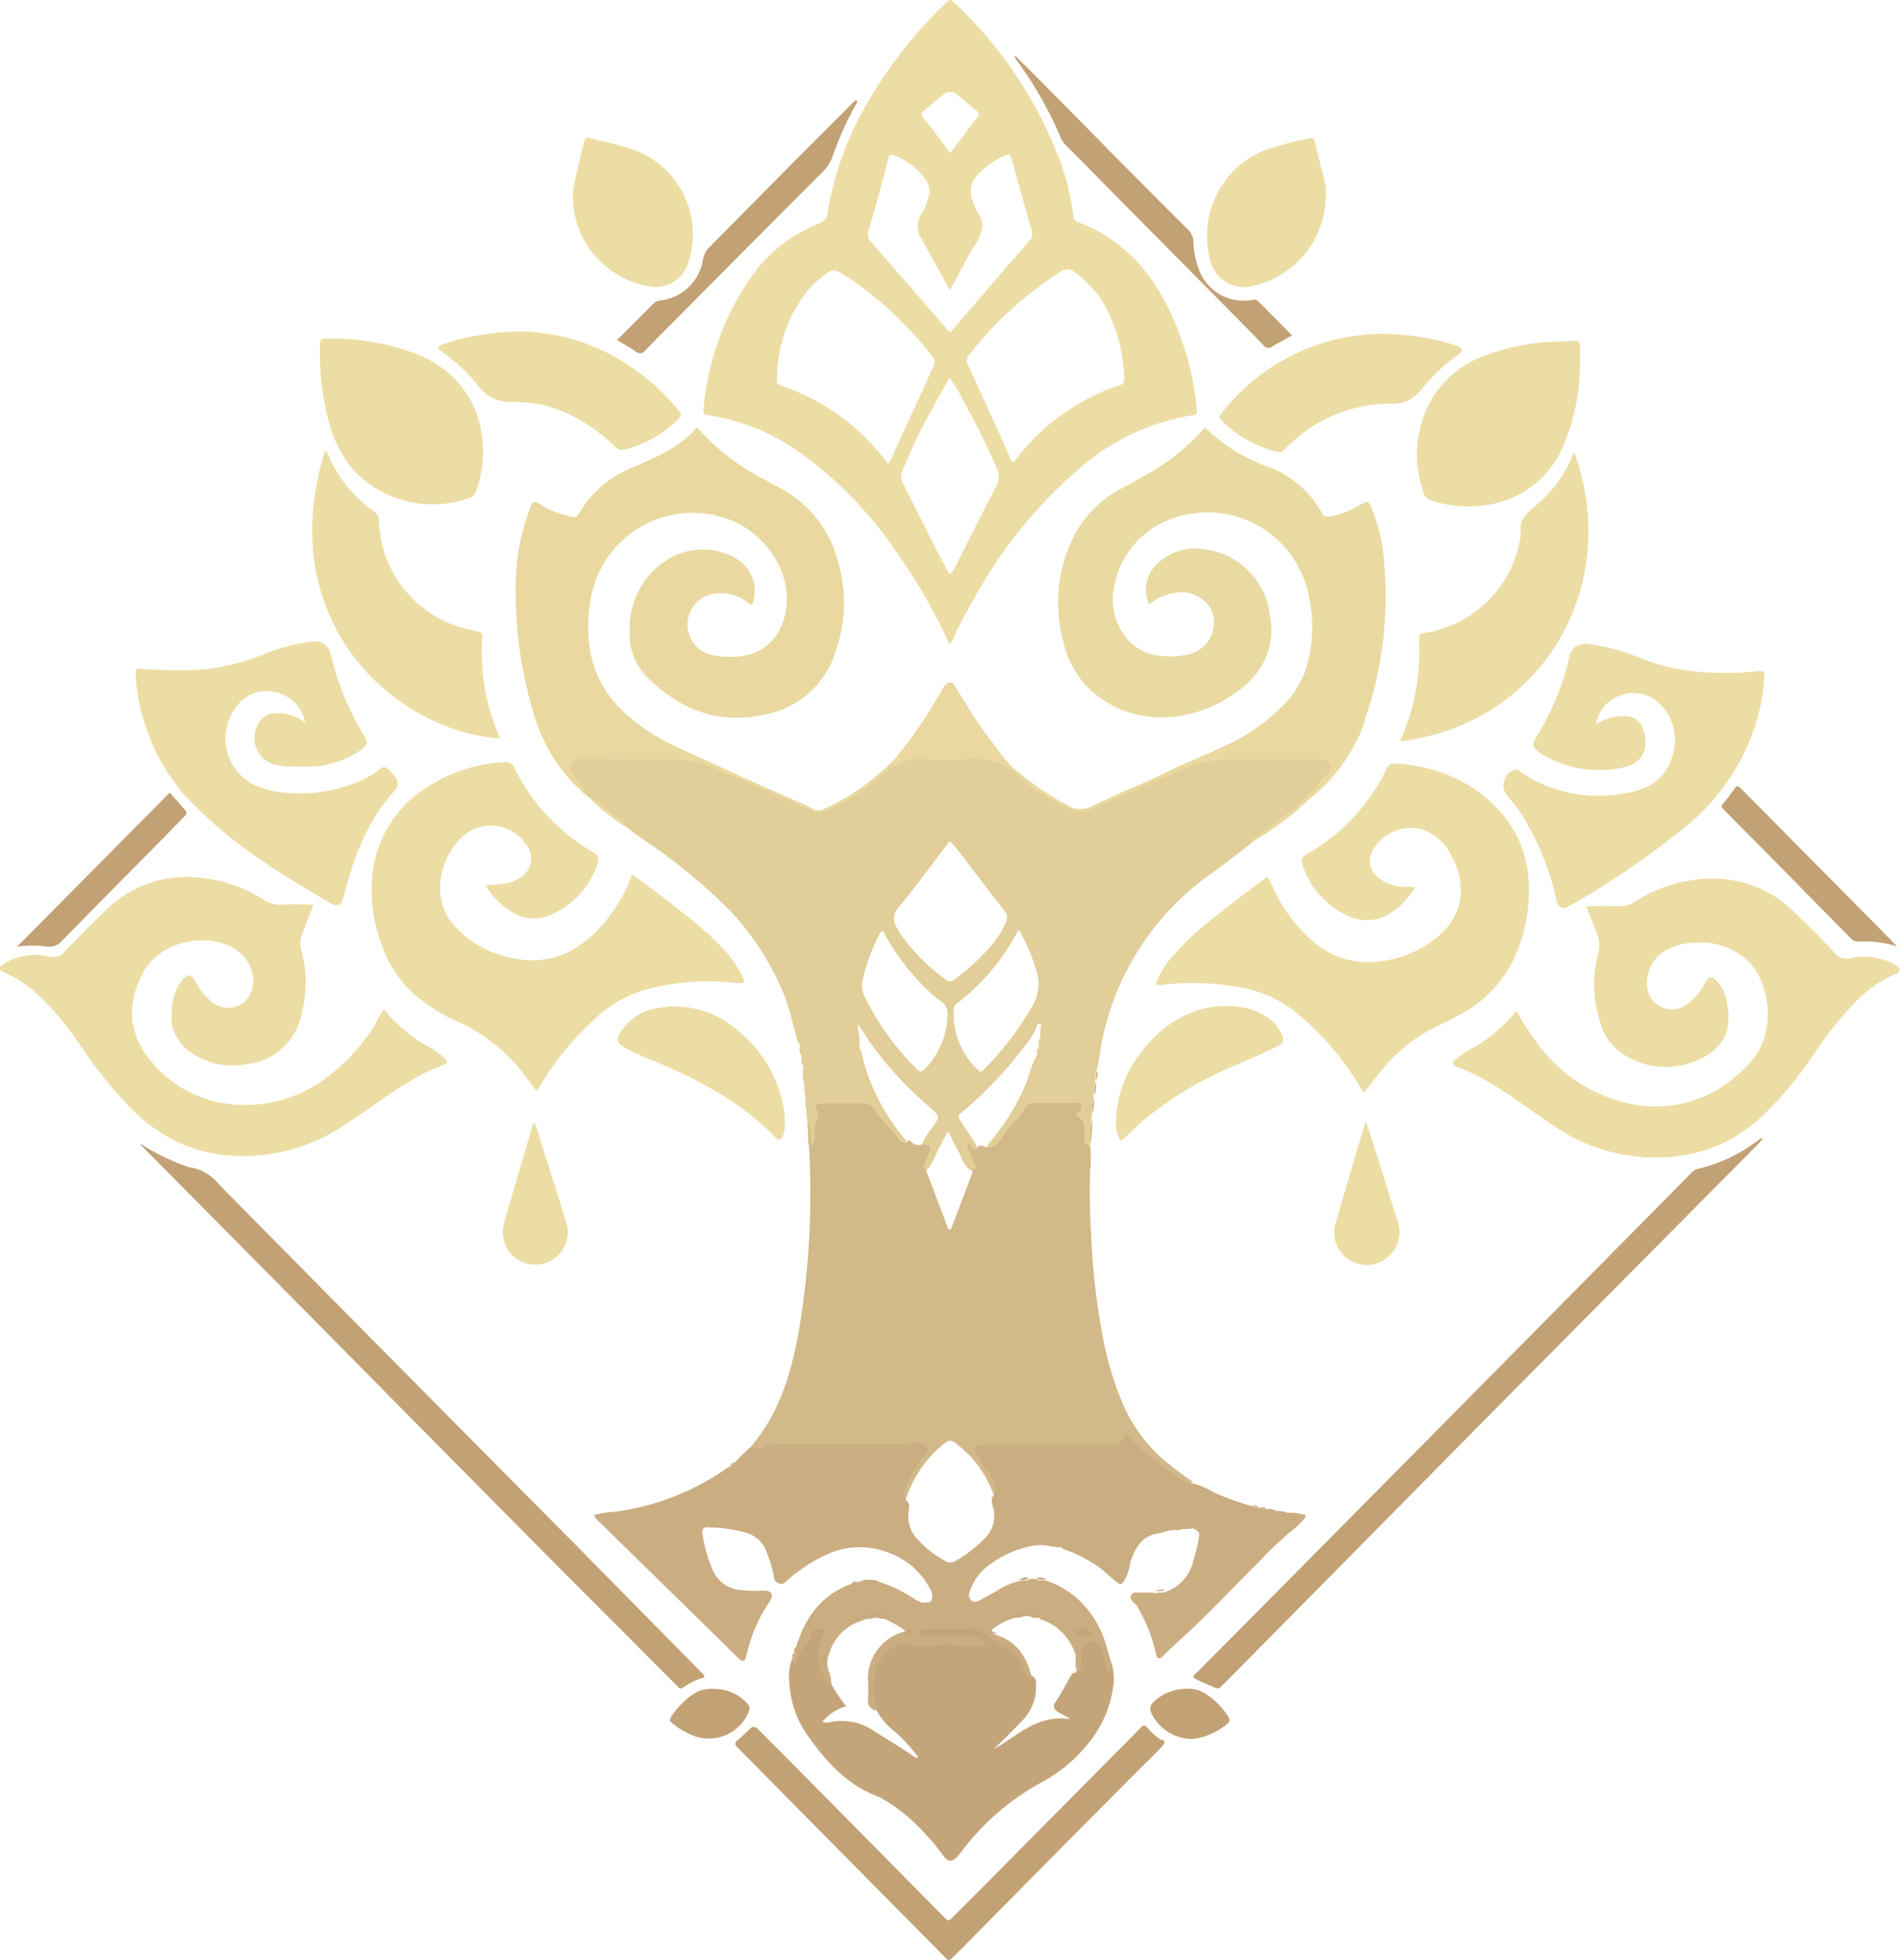 <svg xmlns="http://www.w3.org/2000/svg" viewBox="0 0 208.71 215.24">
  <defs>
    <style>
      .a{fill:#e9d9a0}.b{fill:#ecdda4}.c{fill:#e9daa1}.d{fill:#c2a174}.e{fill:#caad80}.f{fill:#d2b989}.g{fill:#c4a57a}.h{fill:#e1ce98}
    </style>
  </defs>
  <path d="M137.48 92.64c-.22-.15-.24-.31 0-.48.86-.67 1.76-1.29 2.57-2a36.28 36.28 0 0 0 3.42-2.89 26.59 26.59 0 0 1 2.26-2.48.56.56 0 0 0 .19-.73c-.13-.27-.39-.24-.62-.24h-9.73a12.57 12.57 0 0 0-5 .86c-2.2.82-4.29 1.88-6.48 2.71-1.52.59-3 1.4-4.53 1.84a3.71 3.71 0 0 1-2.58-.24 25.38 25.38 0 0 1-3.27-1.91 28.25 28.25 0 0 1-3.44-2.54 3.13 3.13 0 0 0-2.18-.72c-2.46 0-4.92.09-7.37 0a4.61 4.61 0 0 0-3.2 1.28 23.77 23.77 0 0 1-6.43 4.08 3.35 3.35 0 0 1-2.58-.06c-3-1.31-6-2.77-9.12-3.87-.45-.16-.87-.39-1.31-.57a11.47 11.47 0 0 0-4.79-.85c-3 .08-6.07 0-9.11 0a7.48 7.48 0 0 0-.82 0c-.48 0-.59.24-.37.69a3 3 0 0 0 .76 1.07 4.71 4.71 0 0 1 .81 1.17c.18.25 0 .45-.25.52a18.48 18.48 0 0 1-5.66-8.82 46.55 46.55 0 0 1-2-14.21 24.27 24.27 0 0 1 1.55-8.4c.35-.87.45-.91 1.24-.4a9.83 9.83 0 0 0 3.13 1.23c.75.17.8.13 1.19-.55a11.93 11.93 0 0 1 6-4.91c1-.44 2.06-.89 3.06-1.42a18.43 18.43 0 0 0 2-1.26 7.81 7.81 0 0 0 1.62-1.52h.22a25 25 0 0 0 7.42 5.69c.42.24.83.47 1.26.69a12.76 12.76 0 0 1 6.71 8.23 16.08 16.08 0 0 1-.29 10 10.06 10.06 0 0 1-8.11 6.9c-5 1-9.12-.73-12.6-4.21a6.64 6.64 0 0 1-1.88-5.14 8.92 8.92 0 0 1 3.66-7.41 7.37 7.37 0 0 1 8.1-.41 4.16 4.16 0 0 1 1.71 5c-.36.06-.52-.26-.77-.41a5.11 5.11 0 0 0-3.73-.71 3.43 3.43 0 0 0 .1 6.69 9.87 9.87 0 0 0 3.16.13c3.46-.5 4.79-3.18 5-5.62.36-4.23-2.8-8.32-6.77-9.56a11.36 11.36 0 0 0-14.76 9 16.48 16.48 0 0 0-.03 5.65 11.89 11.89 0 0 0 3.94 6.88 21.55 21.55 0 0 0 5.33 3.5c1.81.87 3.66 1.66 5.48 2.51 2.11 1 4.23 1.92 6.35 2.86 1.17.53 2.35 1 3.5 1.6.54.27.93 0 1.37-.19a24.54 24.54 0 0 0 6.27-4.21s.11 0 .18-.08a2.61 2.61 0 0 0 .81-.81 48.79 48.79 0 0 0 3.83-5.21c.57-.91 1.12-1.84 1.66-2.78.1-.17.17-.36.38-.44a1 1 0 0 1 .85 0c.5.82 1 1.63 1.52 2.45a39.67 39.67 0 0 0 3.08 4.42 17.36 17.36 0 0 0 1.86 2.25 32.64 32.64 0 0 0 6.08 4.18 2.71 2.71 0 0 0 2.74 0c1.69-.77 3.37-1.59 5.1-2.3 1.22-.51 2.43-1.1 3.64-1.69 1.92-.94 3.94-1.7 5.87-2.63a21.17 21.17 0 0 0 6.71-4.84c.44-.3.91-.57.93-1.19l1-1.89a4.27 4.27 0 0 0 1.06-2.39c.55-1.77.7-1.9 2.58-1.91h3c1 0 1.38.38 1.3 1.36a35.75 35.75 0 0 1-.81 5.54 3.46 3.46 0 0 0-.1 1.11 1 1 0 0 1-.2.66 31.69 31.69 0 0 0-1.5 3.24 19.55 19.55 0 0 1-4 5.34 3.44 3.44 0 0 0-.75.82 35.4 35.4 0 0 1-5.58 4.32c-.27.18-.67.29-.84.63Z" class="a"/>
  <path d="M42.15 110.81a16.06 16.06 0 0 0 4.7 4 11 11 0 0 1 2 1.4c.29.25.35.55-.07.7-4 1.45-7.27 4.27-10.82 6.54a20.58 20.58 0 0 1-6.78 3c-6.17 1.29-11.71.12-16.37-4.32a48.49 48.49 0 0 1-6.16-7.6 31.52 31.52 0 0 0-4.48-5.3 11.43 11.43 0 0 0-3.65-2.41c-.22-.08-.48-.15-.53-.42s.24-.46.46-.59a6.66 6.66 0 0 1 4.93-.78 1.56 1.56 0 0 0 1.7-.51c1.55-1.62 3.13-3.23 4.77-4.78a12.56 12.56 0 0 1 10.26-3.34 15.51 15.51 0 0 1 6.79 2.36 3.38 3.38 0 0 0 2.21.57c1-.09 2.11 0 3.2 0 .15.2 0 .39-.13.61-.34.89-.66 1.79-1 2.67a2.59 2.59 0 0 0-.07 1.8 13.27 13.27 0 0 1-.07 7.26 6.83 6.83 0 0 1-6 5.19 7.9 7.9 0 0 1-6-1.26 4.7 4.7 0 0 1-2.16-4.75 7.28 7.28 0 0 1 .38-1.9 4.39 4.39 0 0 1 .64-1.16c.79-.95 1-.93 1.67.15a6.23 6.23 0 0 0 1.6 2 2.87 2.87 0 0 0 3.43.28 3.19 3.19 0 0 0 1.11-3.38 4.2 4.2 0 0 0-2-2.7c-3.22-1.86-8.12-.69-9.92 2.54-1.68 3-1.83 6.19.23 9.1a13 13 0 0 0 9.56 5.49 14.75 14.75 0 0 0 10.54-3.13 20.82 20.82 0 0 0 5.21-5.85c.24-.52.49-.95.82-1.48ZM166.57 111.01a33.08 33.08 0 0 0 2.64 4 16.85 16.85 0 0 0 9.73 6.17 13.44 13.44 0 0 0 11.44-2.74 12.84 12.84 0 0 0 2-1.93c2.92-3.37 1.94-8.79-.38-11a7.51 7.51 0 0 0-5.62-2 6.78 6.78 0 0 0-3.43.86 4.13 4.13 0 0 0-2 4.09 2.71 2.71 0 0 0 4.3 1.85 6.24 6.24 0 0 0 2-2.31c.48-.87.83-.9 1.48-.13a4.8 4.8 0 0 1 1 2.42c.53 2.84-.39 4.77-3 6a8.44 8.44 0 0 1-8-.28 5.93 5.93 0 0 1-2.92-3.66 13.34 13.34 0 0 1-.28-7.56 3.66 3.66 0 0 0-.14-2.4c-.41-1-.78-2-1.15-2.87 1.06 0 2.11-.06 3.15 0a3.85 3.85 0 0 0 2.4-.61 15.42 15.42 0 0 1 8.33-2.43 12.47 12.47 0 0 1 8.8 3.52c1.58 1.5 3.14 3 4.61 4.64a1.64 1.64 0 0 0 1.78.56 7 7 0 0 1 3.83.26 4.47 4.47 0 0 1 1.1.53c.58.4.57.71-.09 1a13.22 13.22 0 0 0-4.31 3 40.64 40.64 0 0 0-4.47 5.58 41 41 0 0 1-5.87 7.07 16.5 16.5 0 0 1-9.5 4.35 19.66 19.66 0 0 1-13.35-3.39c-2.28-1.5-4.44-3.18-6.79-4.58a23.66 23.66 0 0 0-3.56-1.78c-.87-.32-.89-.54-.13-1.12a10.13 10.13 0 0 1 1.09-.76 16.58 16.58 0 0 0 5.31-4.35ZM69.45 96.04c2 1.4 3.87 2.85 5.71 4.31a38 38 0 0 1 4 3.54 12.77 12.77 0 0 1 2.48 3.48.57.57 0 0 1 .06.53 4.53 4.53 0 0 1-1.27 0 25.68 25.68 0 0 0-10 .92 14 14 0 0 0-5.27 3.24 31.75 31.75 0 0 0-5.8 7.11c-.12.19-.15.46-.49.55-.27-.35-.56-.72-.84-1.1a19 19 0 0 0-7.69-6.41 18.63 18.63 0 0 1-3.88-2.26 12.65 12.65 0 0 1-4.51-6.19 16.47 16.47 0 0 1-.88-8.84 12.89 12.89 0 0 1 5.89-8.51 17.19 17.19 0 0 1 8.37-2.72 1 1 0 0 1 1.19.66 21.72 21.72 0 0 0 8.54 9.18c.77.47.82.61.51 1.49a9.2 9.2 0 0 1-5 5.39 4.48 4.48 0 0 1-4.22-.19 8.41 8.41 0 0 1-3-3l1.81-.16a4.07 4.07 0 0 0 1.92-.65 2.44 2.44 0 0 0 .7-3.71 4.67 4.67 0 0 0-7.5-.29 7.84 7.84 0 0 0-1.93 5.26 6 6 0 0 0 1.58 4 11.12 11.12 0 0 0 5.72 3.38c4 1.11 7.38-.13 10.17-3.1a17 17 0 0 0 3.31-5.14c.06-.22.16-.43.32-.77ZM126.96 108.1a8.23 8.23 0 0 1 1.74-2.95 31.08 31.08 0 0 1 5-4.66c1.78-1.44 3.6-2.81 5.48-4.18.36.24.43.67.59 1a17 17 0 0 0 4 5.64 9.17 9.17 0 0 0 6.85 2.69 12.21 12.21 0 0 0 7.4-2.86c2.69-2.27 3.19-5.65 1.37-8.87a5.37 5.37 0 0 0-3.49-2.92 4.91 4.91 0 0 0-5.17 2.47 2.32 2.32 0 0 0 .46 2.73 4.59 4.59 0 0 0 3.18 1.19h1.09a8.1 8.1 0 0 1-2.7 2.86 4.71 4.71 0 0 1-4.87.23 9.19 9.19 0 0 1-4.76-5.36c-.26-.73-.19-.94.49-1.34a21.64 21.64 0 0 0 8.7-9.37c.29-.59.68-.58 1.16-.55a17.79 17.79 0 0 1 5.75 1.33 15.24 15.24 0 0 1 5.41 3.77 12.46 12.46 0 0 1 3.3 8.06 18.14 18.14 0 0 1-1.27 7.4 13.49 13.49 0 0 1-6.52 7.12c-.72.38-1.44.77-2.19 1.11a17.78 17.78 0 0 0-6.71 5.54c-.47.58-.92 1.17-1.43 1.82-.26-.41-.48-.74-.68-1.08a30.91 30.91 0 0 0-7.1-8 13.45 13.45 0 0 0-6.07-2.54 28.17 28.17 0 0 0-7.94-.28 2.28 2.28 0 0 1-1.07 0Z" class="b"/>
  <path d="M150.31 77.66a1.05 1.05 0 0 1-.17-1.06 26.43 26.43 0 0 0 .57-4.85c0-.34.13-.67.17-1 .06-.62-.12-.79-.74-.73-1.32.13-2.66 0-4 .06-.91 0-.95 0-1.17.93a10.73 10.73 0 0 1-1.06 2.76c-.15.25-.32.48-.62.16a15.54 15.54 0 0 0 .46-8.57 11.33 11.33 0 0 0-15.41-8.25 9.68 9.68 0 0 0-6 7.6 6.67 6.67 0 0 0 1.42 5.39 5.34 5.34 0 0 0 3.89 1.93 8.49 8.49 0 0 0 3.05-.21 3.59 3.59 0 0 0 2.41-4.76 3.71 3.71 0 0 0-3.73-2 5.89 5.89 0 0 0-2.5.84c-.23.13-.4.37-.69.4a3.89 3.89 0 0 1 .76-4.22 6.05 6.05 0 0 1 5.44-1.76 8.27 8.27 0 0 1 7.08 7.08 7.89 7.89 0 0 1-1.28 6.32 10.66 10.66 0 0 1-2.94 2.66 13.78 13.78 0 0 1-7.39 2.39 11.47 11.47 0 0 1-8.42-3.33 10.88 10.88 0 0 1-2.69-5.21 16.17 16.17 0 0 1 .86-10.6 12.32 12.32 0 0 1 5.44-5.92c1-.53 1.92-1 2.86-1.59a23.11 23.11 0 0 0 6.44-5.19 18.75 18.75 0 0 0 6.91 4.32 11.08 11.08 0 0 1 5.94 5.07c.24.46.56.44.93.37a9.47 9.47 0 0 0 3.32-1.28c.73-.47.87-.42 1.2.35a19.34 19.34 0 0 1 1.33 5.23 41.82 41.82 0 0 1-1.56 16.57s-.09.07-.11.1Z" class="c"/>
  <path d="M175.33 79.53a5.59 5.59 0 0 1 3.18-.89 2 2 0 0 1 2 1.52c.73 2.13-.18 3.82-2.53 4.18a12.17 12.17 0 0 1-8.67-1.56l-.25-.18c-.74-.56-.8-.83-.32-1.61a29.2 29.2 0 0 0 2.18-4.28 23.25 23.25 0 0 0 1.39-4.28c.27-1.36 1-1.9 2.5-1.67a24 24 0 0 1 5.6 1.58 22.29 22.29 0 0 0 7.78 1.52 31 31 0 0 0 5.1-.18c.46 0 .54.15.52.51a19.23 19.23 0 0 1-.5 3.63 23.58 23.58 0 0 1-8.21 13 91.63 91.63 0 0 1-12.56 8.58c-.94.54-1.34.37-1.6-.67a29.11 29.11 0 0 0-4.15-9.84c-.39-.55-.85-1.06-1.28-1.59a1.79 1.79 0 0 1 .8-2.75.66.66 0 0 1 .65.18 15.3 15.3 0 0 0 11.69 2.35c2.5-.38 4.44-1.65 5.11-4.24a5.5 5.5 0 0 0-1.61-5.7 4 4 0 0 0-4.12-.78 3.94 3.94 0 0 0-2.7 3.17ZM33.53 79.32A4.22 4.22 0 0 0 30.19 76a4 4 0 0 0-4.29 1.7 5.67 5.67 0 0 0 2.11 8.52 8.66 8.66 0 0 0 2.94.78 16.38 16.38 0 0 0 9.07-1.47 9.56 9.56 0 0 0 1.72-1.08.61.61 0 0 1 .91 0 5.93 5.93 0 0 1 .74.85 1.13 1.13 0 0 1-.1 1.59c-2.91 3.2-4.38 7.09-5.43 11.19-.4 1.54-.73 1.65-2.1.8-2.28-1.43-4.66-2.7-6.84-4.29a49.36 49.36 0 0 1-8.45-7.06 22.29 22.29 0 0 1-5.56-13.24v-.41c0-.34.1-.5.48-.45a37 37 0 0 0 4.08.16 23.21 23.21 0 0 0 9.49-1.74 19.73 19.73 0 0 1 4.61-1.29c.27 0 .54-.09.81-.11a1.66 1.66 0 0 1 1.94 1.41c.28 1 .52 1.91.83 2.84a29.39 29.39 0 0 0 2.81 6c.51.85.46 1.12-.37 1.69a10.27 10.27 0 0 1-5.16 1.77c-1 .08-2 0-3.06 0a4.36 4.36 0 0 1-1-.17 3 3 0 0 1-1.9-4.65 1.87 1.87 0 0 1 1.59-1 4.56 4.56 0 0 1 2.3.33Z" class="b"/>
  <path d="M172.94 49.71c5.27 14.44-3.34 29.71-19 31.68-.23-.21 0-.37.08-.53a23.69 23.69 0 0 0 1.85-10.48c0-.76 0-.76.69-.89a12.62 12.62 0 0 0 10.49-10.73.76.76 0 0 0 0-.21c-.22-1.4.59-2.17 1.61-3a13.68 13.68 0 0 0 4-5.35c.06-.15.09-.37.28-.49ZM35.7 49.53c.39.21.4.55.52.82a14.94 14.94 0 0 0 4.87 5.82 1.13 1.13 0 0 1 .54 1 12.59 12.59 0 0 0 10.14 12l.4.1c.83.17.85.17.79.94a23.11 23.11 0 0 0 1.7 10.2c.09.21.26.41.19.67-11.58-.82-24.95-12.96-19.15-31.55ZM37.22 37.19a26.05 26.05 0 0 1 8.29 1.59 12.59 12.59 0 0 1 3.94 2.34 11 11 0 0 1 3.56 7.47 12.42 12.42 0 0 1-.68 5.23 1.16 1.16 0 0 1-.77.85 11.9 11.9 0 0 1-12.62-2.93 13.54 13.54 0 0 1-2.86-5.59 28.71 28.71 0 0 1-.92-8.3c0-.47.11-.71.63-.67s.95.01 1.43.01ZM173.56 39.96a23.2 23.2 0 0 1-1.78 8.86 10.77 10.77 0 0 1-9.13 6.71 12.71 12.71 0 0 1-5.34-.55 1.16 1.16 0 0 1-.92-.84 12.3 12.3 0 0 1 1.26-10.92 11.34 11.34 0 0 1 5.63-4.23 23.21 23.21 0 0 1 7.37-1.46c.75 0 1.5-.05 2.25-.1.48 0 .69.13.67.63s-.01 1.26-.01 1.9Z" class="b"/>
  <path d="M131.1 184.21c0-.29.22-.39.35-.53l8.44-8.5 18-18.17 15.25-15.42q6.3-6.36 12.59-12.74a1.56 1.56 0 0 1 .75-.5 17.31 17.31 0 0 0 6.85-3.3 1.59 1.59 0 0 1 .35-.08c-.23.28-.37.47-.54.64l-10.6 10.68-17.85 18-16.04 16.24-13.89 14.05c-.19.19-.39.37-.58.57a.56.56 0 0 1-.73.17c-.8-.38-1.62-.65-2.35-1.11ZM15.32 125.53a23.81 23.81 0 0 0 5.52 2.66h.09a5.13 5.13 0 0 1 3.15 1.9q14.49 14.67 29 29.31l10.57 10.66 13.37 13.56c.14.14.33.24.35.56a7.94 7.94 0 0 0-2.33 1.12c-.36.27-.55-.07-.76-.28l-4.27-4.27-10.5-10.53-11.38-11.49-15.33-15.51-17.21-17.37c-.1-.1-.18-.21-.27-.32ZM127.78 191.53c0 .19-.17.29-.29.41-.66.68-1.32 1.37-2 2-3.24 3.27-6.5 6.53-9.74 9.8l-10.44 10.56-.29.28c-.92.9-.71.84-1.55 0l-11.24-11.35-10.87-11-.36-.36c-.35-.3-.28-.55.06-.82a15.83 15.83 0 0 0 1.28-1.18c.36-.37.6-.28.92 0l3 3 17.27 17.47.15.15c.52.5.52.51 1 0l4.05-4.05 16.29-16.43.36-.37c.22-.23.4-.17.6 0a6.77 6.77 0 0 0 1.59 1.43.253.253 0 0 1 .21.46Z" class="d"/>
  <path d="M57.65 36.41a22.16 22.16 0 0 1 11.73 3.92 24.31 24.31 0 0 1 5 4.54c.58.7.57.71-.09 1.38a12.82 12.82 0 0 1-5.67 3.11 1 1 0 0 1-1.08-.34 19.06 19.06 0 0 0-4.63-3.33 13.27 13.27 0 0 0-6.49-1.54 4.54 4.54 0 0 1-4-1.92 17.58 17.58 0 0 0-3.48-3.3c-.13-.11-.28-.19-.41-.3-.51-.41-.48-.61.12-.82a24.45 24.45 0 0 1 3.36-.89 26.39 26.39 0 0 1 5.64-.51ZM151.55 36.65a27.63 27.63 0 0 1 8.34 1.27 2.5 2.5 0 0 1 .38.15c.38.18.44.42.14.69s-.72.52-1.06.8a22.65 22.65 0 0 0-3.32 3.32 3.67 3.67 0 0 1-3.12 1.45 15.89 15.89 0 0 0-11.21 4.45 5.39 5.39 0 0 0-.6.57.82.82 0 0 1-.92.24 12.82 12.82 0 0 1-5.83-3.24c-.52-.52-.52-.54-.08-1.08a22.7 22.7 0 0 1 13.51-8.23 26.54 26.54 0 0 1 3.77-.39ZM76.11 25.84a10.26 10.26 0 0 1-.5 3 3.71 3.71 0 0 1-4.3 2.59 10 10 0 0 1-8.36-9.3 7.91 7.91 0 0 1 .2-2.33c.31-1.4.68-2.78 1-4.18.11-.51.31-.57.78-.44 1.28.35 2.58.63 3.86 1a9.88 9.88 0 0 1 7.32 9.66ZM145.65 21.3a10.23 10.23 0 0 1-8.35 10.16 3.78 3.78 0 0 1-4.29-2.66 10.16 10.16 0 0 1 5.81-12.27 41.4 41.4 0 0 1 5-1.34c.43-.11.54.1.62.44.28 1.16.58 2.31.87 3.47a6.78 6.78 0 0 1 .34 2.2ZM86.2 123.01a3.19 3.19 0 0 1-.21 1.7c-.29.57-.43.6-.88.12a27.51 27.51 0 0 0-3.43-3 44.38 44.38 0 0 0-9.1-5c-1.22-.52-2.44-1-3.64-1.62s-1.38-1-.57-2.18a5.77 5.77 0 0 1 4-2.35 10.27 10.27 0 0 1 8.57 2.4 14 14 0 0 1 5.12 8.48 4.17 4.17 0 0 1 .1.6c.06.24.04.54.04.85ZM134.73 110.47a8 8 0 0 1 4.12 1 4.86 4.86 0 0 1 1.73 1.7c.59 1 .5 1.37-.52 1.85-1.38.66-2.78 1.28-4.19 1.89a39.79 39.79 0 0 0-10.32 6.15c-.65.56-1.25 1.16-1.87 1.75s-.68.41-.92-.23a3.46 3.46 0 0 1-.18-1.2 12.71 12.71 0 0 1 3.32-8.48 12 12 0 0 1 6.5-4.19 8.72 8.72 0 0 1 2.33-.24Z" class="b"/>
  <path d="M141.93 36.83c-.81.45-1.5.81-2.17 1.22a.67.67 0 0 1-1-.17c-.87-.92-1.76-1.81-2.65-2.71l-14.09-14.23c-1.61-1.63-3.21-3.26-4.82-4.88a2.8 2.8 0 0 1-.66-.9 42.27 42.27 0 0 0-4.78-8.43c-.1-.13-.18-.28-.27-.42s0-.06.06-.16c1.2 1.19 2.38 2.36 3.54 3.54 2.31 2.32 4.6 4.66 6.91 7 2.81 2.83 5.62 5.67 8.45 8.48a1.87 1.87 0 0 1 .64 1.42 9.57 9.57 0 0 0 .57 2.9 5.21 5.21 0 0 0 5.71 3.47c.31 0 .57-.16.84.12 1.21 1.22 2.44 2.45 3.72 3.75ZM67.78 37.34l4-4a1.22 1.22 0 0 1 .72-.34 5.36 5.36 0 0 0 4.73-4.56 2.42 2.42 0 0 1 .71-1.31c3.15-3.17 6.28-6.35 9.43-9.53l6-6a2.34 2.34 0 0 1 .69-.6c.23.21 0 .35-.07.51a38.3 38.3 0 0 0-2.58 5.78 3.77 3.77 0 0 1-.92 1.45q-8.35 8.37-16.7 16.79c-1 1-1.93 1.93-2.87 2.92-.36.37-.64.49-1.12.13s-1.25-.77-2.02-1.24ZM208.38 103.91a12.55 12.55 0 0 0-4.28-.52c-.52 0-.79-.34-1.09-.65l-8.19-8.32c-1.77-1.79-3.56-3.58-5.33-5.38-.49-.5-.48-.5-.05-1s.62-.81.93-1.22c.45-.62.45-.62 1-.11l5.47 5.53 9.36 9.45Z" class="d"/>
  <path d="M150 123.19a11.12 11.12 0 0 1 .74 2.1c.92 2.88 1.84 5.77 2.74 8.66a3.63 3.63 0 0 1-1.27 4.28 3.56 3.56 0 0 1-5.47-4c.82-2.84 1.66-5.68 2.5-8.52.23-.75.46-1.54.76-2.52Z" class="b"/>
  <path d="m1.87 103.96 16.78-16.93 1.74 2c.23.25 0 .42-.12.6-.71.73-1.42 1.47-2.14 2.2-3.76 3.81-7.53 7.6-11.28 11.43a1.84 1.84 0 0 1-1.87.66 11.82 11.82 0 0 0-3.11.04Z" class="d"/>
  <path d="M58.65 123.31a2 2 0 0 1 .44 1c1 3.25 2.06 6.49 3.06 9.75a3.57 3.57 0 1 1-6.79.28c.27-1.09.63-2.16.94-3.24.74-2.52 1.47-5 2.21-7.56a1.4 1.4 0 0 1 .14-.23Z" class="b"/>
  <path d="M124.65 175.95a1.64 1.64 0 0 1 1.29-.65c2.86-.17 5-1.42 6-4.26.29-.84.37-.86 1.24-.85a2.35 2.35 0 0 0 .7-.08 3.37 3.37 0 0 1 1.61 0 2.14 2.14 0 0 0 2.12-.35.64.64 0 0 1 .37-.15c.26 0 .59-.14.74.16s-.15.42-.31.58c-1.22 1.18-2.26 2.54-3.49 3.72-.78.75-1.43 1.63-2.17 2.43-.46.49-1 .92-1.47 1.4-.93.91-1.83 1.83-2.75 2.74a2.92 2.92 0 0 1-1 .83c-.28.1-.3.34-.31.59-.16 0-.18-.17-.2-.3a17.84 17.84 0 0 0-2.37-5.81Z" class="e"/>
  <path d="M78.45 185.45a4.86 4.86 0 0 1 3.46 1.42c.52.51.54.69.22 1.35a4.73 4.73 0 0 1-6 2.36 9 9 0 0 1-2.28-1.35c-.23-.19-.35-.38-.14-.69a8.83 8.83 0 0 1 2.48-2.54 3.69 3.69 0 0 1 2.26-.55ZM130.42 185.44a3.39 3.39 0 0 1 2.11.62 7.88 7.88 0 0 1 2.35 2.39c.19.29.28.52 0 .78a7.19 7.19 0 0 1-3.87 1.72 5 5 0 0 1-4.57-2.89 1 1 0 0 1 .23-1.12 5.25 5.25 0 0 1 3.75-1.5Z" class="d"/>
  <path d="M143.93 87.68c-.14-.2 0-.31.14-.43a24.65 24.65 0 0 0 2.35-2.55 20.8 20.8 0 0 0 2.65-4.71c.25-.59.47-1.2.76-1.78.16-.31.23-.05.28.11a11.8 11.8 0 0 1-1.39 3.59 19.05 19.05 0 0 1-4.79 5.77Z" class="c"/>
  <path d="M64.86 87.75c.26-.33.52-.26.78 0 1 .86 2 1.64 3 2.4.23.18.4.41.07.66a27.61 27.61 0 0 1-3.85-3.06Z" class="a"/>
  <path d="M142.32 75.82c.16.71 0 .93-.93 1.19Z" class="c"/>
  <path d="M119.79 125.6a6 6 0 0 1 .19-2.7 13.53 13.53 0 0 1-.19 2.7Z" class="f"/>
  <path d="M113.02 169.6a2.84 2.84 0 0 1 2.45 0ZM96.65 173.67h-2.34a3.54 3.54 0 0 1 2.34 0Z" class="g"/>
  <path d="M80.65 160.58c.22.06.4.18.21.41s-.46.21-.67-.05a.79.79 0 0 1 .46-.36ZM120 122.34c0-.57-.2-1.16.18-1.69a5.08 5.08 0 0 1-.18 1.69Z" class="f"/>
  <path d="M143.03 166.3c-.51-.06-1.06.17-1.54-.19a4.47 4.47 0 0 1 1.54.19Z" class="e"/>
  <path d="M120.22 120.32c0-.51-.2-1 .18-1.51a3.51 3.51 0 0 1-.18 1.51Z" class="f"/>
  <path d="M98.07 83.6a.88.88 0 0 1-.81.81Z" class="h"/>
  <path d="M85.37 173.68a.79.79 0 0 1 .85.06.51.51 0 0 1-.85-.06Z" class="f"/>
  <path d="M129.65 167.71c.42-.3.89-.13 1.34-.16a3.39 3.39 0 0 1-1.34.16Z" class="e"/>
  <path d="M88.65 121.67a1.69 1.69 0 0 1 .16 1.28 2.34 2.34 0 0 1-.16-1.28Z" class="f"/>
  <path d="M113.02 173.26c-.32.31-.71.2-1.08.19a1.56 1.56 0 0 1 1.08-.19ZM114.96 173.44c-.39 0-.79.14-1.12-.18a1.62 1.62 0 0 1 1.12.18Z" class="g"/>
  <path d="M141.31 166.09c-.36 0-.74.11-1-.18a2.35 2.35 0 0 1 1 .18Z" class="e"/>
  <path d="M120.41 118.66c0-.38-.13-.76.16-1.08a2 2 0 0 1-.16 1.08ZM88.47 119.63a1.3 1.3 0 0 1 .16 1.07 1.8 1.8 0 0 1-.16-1.07Z" class="f"/>
  <path d="M127.96 174.53c-.33.28-.74.15-1.11.17a3 3 0 0 1 1.11-.17ZM115.83 169.6c.31 0 .65-.09.86.26-.28-.11-.61-.05-.86-.26Z" class="e"/>
  <path d="M102.39 174.91c.24.29.28.56-.06.81a1.71 1.71 0 0 0 .06-.81ZM102.16 175.9a.51.51 0 0 1-.81.07 2.45 2.45 0 0 0 .81-.07Z" class="g"/>
  <path d="M140.12 165.88c-.31 0-.63.08-.89-.18a1.45 1.45 0 0 1 .89.18Z" class="e"/>
  <path d="M104.79 75.2h-.85c.29-.31.58-.38.85 0Z" class="h"/>
  <path d="M88.26 118.19a.93.93 0 0 1 .16.88 1.29 1.29 0 0 1-.16-.88ZM123.07 173.66a.63.63 0 0 1 .43-.38l-.09.39c-.12.13-.23.13-.34-.01Z" class="f"/>
  <path d="M87.42 180.83a.7.7 0 0 1-.2.63.82.82 0 0 1 .2-.63ZM87.22 181.47a.7.7 0 0 1-.18.6.66.66 0 0 1 .18-.6Z" class="g"/>
  <path d="M128.18 167.9a.84.84 0 0 1 .65-.15.85.85 0 0 1-.65.15Z" class="e"/>
  <path d="M106.43 175.31a.36.36 0 0 1 0-.6Z" class="g"/>
  <path d="M123.07 173.66h.34c-.19.34-.37.22-.56 0ZM139.11 165.67a.78.78 0 0 1-.69-.16 1 1 0 0 1 .69.16ZM138.26 165.47a.75.75 0 0 1-.66-.17.82.82 0 0 1 .66.17Z" class="e"/>
  <path d="M94.18 173.68a.69.69 0 0 1-.65.19.77.77 0 0 1 .65-.19Z" class="g"/>
  <path d="M114.06 112.71a.87.87 0 0 1 .22.26.26.26 0 0 0-.22-.26Z" class="h"/>
  <path d="M145.49 83.47a4.53 4.53 0 0 0-1.22-.08h-8.91a13.76 13.76 0 0 0-6 1.32c-3.22 1.46-6.48 2.83-9.71 4.26a2.13 2.13 0 0 1-1.86 0 21.49 21.49 0 0 1-5.7-3.55 7.1 7.1 0 0 0-5.63-2.07 31.26 31.26 0 0 1-5.12 0 5.7 5.7 0 0 0-4.31 1.7 23.81 23.81 0 0 1-6.08 3.9 2.34 2.34 0 0 1-2 0q-5.1-2.33-10.28-4.52a11.37 11.37 0 0 0-4.75-1.07c-3.1.07-6.21 0-9.31 0a6.07 6.07 0 0 0-1.13 0c-.78.17-1 .6-.71 1.35a5.8 5.8 0 0 0 .74 1.11c.3.44.78.77.83 1.36a1.1 1.1 0 0 0 .53.49c1.09.28 1.74 1.21 2.58 1.84.44.34 1.14.51 1.28 1.2a16.54 16.54 0 0 0 2.2 1.64 62.33 62.33 0 0 1 9.06 7.45 29 29 0 0 1 6.32 9.92c.56 1.54.87 3.15 1.34 4.71.27.25.21.57.16.89l.06.34a.65.65 0 0 1 .15.66v.36a.89.89 0 0 1 .17.86v.57c.17.27 0 .61.16.88v.56c.19.34 0 .73.16 1.07a2.27 2.27 0 0 0 0 1c.2.41 0 .87.16 1.28v.57a7.29 7.29 0 0 1 .1 1.81c0 .16 0 .37.15.44s.39-.08.52-.25a1 1 0 0 0 .25-.65c0-.93.4-1.8.4-2.71 0-.57.25-.7.74-.69h3.36a1.63 1.63 0 0 1 1.56.74 26.42 26.42 0 0 0 2.41 2.77c.37.4.8.94 1.42.29h-.07a22.49 22.49 0 0 1-3.23-4.94 20.18 20.18 0 0 1-1.69-4.94.66.66 0 0 1-.17-.68c.09-.68-.22-1.33-.17-2.2.5.75.88 1.38 1.31 2a41 41 0 0 0 6.69 7.23c1 .91 1 .91.2 2.07a7.85 7.85 0 0 0-1.12 1.78l-.12.14c.41.47.24.94.08 1.46s-.54 1.11.3 1.4c.51-.18.66-.66.88-1.07.56-1.07 1-2.19 1.71-3.24.34.76.68 1.46 1.06 2.14s.59 1.61 1.35 2.12c.69.19.76-.24.67-.73a3.5 3.5 0 0 0-.72-1.52c.53.12.6.11.85-.25l-.1-.11c-.44-.88-1.06-1.66-1.58-2.49-.63-1-.6-.74.18-1.44a44.94 44.94 0 0 0 6.89-7.37 6.93 6.93 0 0 0 1.09-1.83c0-.18.12-.35.31-.35s.22.21.17.37c-.18.51.11 1.1-.29 1.57a.11.11 0 0 0 0 .15.88.88 0 0 1-.17.88c-.06 0-.07.07 0 .13a.66.66 0 0 1-.16.69c-.51 1-.76 2.2-1.23 3.27a25 25 0 0 1-3.45 5.57l-.71.91a.77.77 0 0 0 .11.19c1 .26 1.52-.54 2-1.17.73-1 1.69-1.87 2.37-2.93a1 1 0 0 1 .93-.52h3.78c.22 0 .58 0 .53.31-.17 1.22.93 2.15.73 3.4-.07.44.23 1 .92.59a.12.12 0 0 0 0-.17c.25-.89-.08-1.81.19-2.7a.89.89 0 0 0 0-.56c.23-.55-.07-1.15.18-1.69a.35.35 0 0 0 0-.33c.19-.49-.08-1 .18-1.51a.11.11 0 0 0 0-.15c.19-.34 0-.74.16-1.08a12.28 12.28 0 0 0 .42-2.09 29.6 29.6 0 0 1 12.44-19.77c1.34-1 2.7-2 4.05-3.08 0-.33.23-.48.46-.63 1.43-.92 2.7-2.07 4.08-3.06 1.58-1.13 2.63-2.75 4-4.09.65-.58.37-1.23-.38-1.43Zm-41.42 28.11a8.62 8.62 0 0 1-2.47 5.79c-.32.3-.56.44-.92 0a29.22 29.22 0 0 1-5.73-8 2.83 2.83 0 0 1-.17-1.88 20.69 20.69 0 0 1 1.81-4.87.74.74 0 0 1 .39-.42 25.79 25.79 0 0 0 4 5.6 17.93 17.93 0 0 0 2.42 2.19 1.55 1.55 0 0 1 .67 1.59Zm-.26-4.08a20.42 20.42 0 0 1-4.81-4.83c-.15-.22-.27-.47-.41-.7a1.77 1.77 0 0 1 .15-2.37c1.87-2.26 3.59-4.63 5.38-7a2 2 0 0 1 .25-.23 34.69 34.69 0 0 1 2.29 2.87c1.22 1.55 2.39 3.15 3.63 4.69a1.2 1.2 0 0 1 .18 1.39 10.08 10.08 0 0 1-1.71 2.66 25.08 25.08 0 0 1-3.83 3.52c-.43.38-.69.33-1.12.03Zm9.37 3.35a33.47 33.47 0 0 1-4.9 6.39c-.56.58-.56.57-1.11 0a8.41 8.41 0 0 1-2.41-6.3.8.8 0 0 1 .31-.72 24 24 0 0 0 6.74-8s.06 0 .13-.09a19.92 19.92 0 0 1 1.76 4 5 5 0 0 1-.52 4.72Z" class="h"/>
  <path d="M128.65 160.96a17.24 17.24 0 0 1-5.13-6.38 36 36 0 0 1-2.51-8.49 76 76 0 0 1-1.15-10.56 68.67 68.67 0 0 1-.11-7 12 12 0 0 0 0-2.75c-.77 0-.62-.58-.61-1 0-.89.08-1.8-.89-2.25 0-.38.32-.51.47-.73s.1-.57-.29-.67a1.8 1.8 0 0 0-.4 0h-4.49a1 1 0 0 0-1 .6 5.77 5.77 0 0 1-1.11 1.45 9.16 9.16 0 0 0-1.07 1.33c-.48.68-.94 1.55-2 1.52-.3-.12-.58-.42-.94-.11-.1.27-.25.41-.52.19s-.25-.49-.59-.47c-.16.22 0 .39.07.57.25.59.52 1.17.77 1.76.14.35-.05.42-.35.34a1 1 0 0 1-.07.7c-.72 1.91-1.45 3.81-2.18 5.72 0 .12-.08.27-.35.3l-2.48-6.52a.6.6 0 0 1-.15-.73c.12-.34.25-.69.39-1 .35-.86.35-.86-.5-1.17a1.14 1.14 0 0 1-1.4-.27.26.26 0 0 0-.42 0c-.38.27-.67 0-.87-.23-.88-1.18-2-2.11-2.81-3.36a1.11 1.11 0 0 0-1.09-.57h-4.39a2.75 2.75 0 0 0-.41 0c-.34 0-.56.31-.39.55.41.6.12 1.1-.08 1.62a1.87 1.87 0 0 0-.11 1.1 1.68 1.68 0 0 1-.34 1.32 2.74 2.74 0 0 1-.14-1.08c0-.36.08-.76-.21-1.07-.07 1.33.13 2.65.15 4a90.44 90.44 0 0 1-1.3 19.1c-.83 4.31-2.1 8.46-5 11.93 0 .94.69.64 1.18.55a5.32 5.32 0 0 1 1.28-.3c2.69.1 5.38.06 8.08 0a58.85 58.85 0 0 0 7.15-.14.61.61 0 0 1 .64.21c.2.29 0 .52-.14.74a12.27 12.27 0 0 0-1.71 3.24 1.48 1.48 0 0 0 .14 1.73h.24v-.06a13 13 0 0 1 3.45-5.45c1.38-1.26 1.37-1.28 2.77-.08a12.19 12.19 0 0 1 3.37 4.91v.07h.2c.54-.79.12-1.5-.19-2.21s-.87-1.29-1.26-2-.21-.92.5-1h13.08a2.34 2.34 0 0 0 1.75-.4c.49-.47.8-.25 1.17.15a33.78 33.78 0 0 0 5.13 4c.46.34 1 .65 1.56.1-.77-.51-1.6-1.11-2.39-1.75Z" class="f"/>
  <path d="M131.45 44.71a31.06 31.06 0 0 0-1.72-7.56c-2.08-5.76-5.34-10.5-11.35-12.78a.72.72 0 0 1-.48-.7 27.3 27.3 0 0 0-1.89-7.1A45.84 45.84 0 0 0 104.87.34c-.49-.47-.52-.46-1.07.08a49.3 49.3 0 0 0-8.28 10.47 35.27 35.27 0 0 0-4.62 12.48 1.25 1.25 0 0 1-.91 1.16 16.56 16.56 0 0 0-7.69 6.19 29.74 29.74 0 0 0-5 14c-.08.78-.06.81.69.91a23.2 23.2 0 0 1 9.93 4.1 43.38 43.38 0 0 1 10.73 11.14 62.56 62.56 0 0 1 5.61 9.79 1 1 0 0 0 .47-.62c.68-1.49 1.47-2.93 2.29-4.34a51.25 51.25 0 0 1 11.69-14.37 24.71 24.71 0 0 1 12.05-5.7c.74-.1.76-.1.69-.92Zm-30-32.52c.72-.58 1.4-1.2 2.13-1.76a1.09 1.09 0 0 1 1.58 0c.73.56 1.42 1.17 2.13 1.76a.42.42 0 0 1 .08.68c-1 1.27-1.93 2.55-3 3.95-1-1.4-2-2.68-3-3.95-.19-.27-.19-.46.08-.68Zm-6 13c.71-2.42 1.37-4.85 2-7.28 0-.17.11-.32.14-.49.07-.41.28-.49.65-.35a7.57 7.57 0 0 1 3.44 2.65 2.06 2.06 0 0 1 .3 1.94 6.43 6.43 0 0 1-.68 1.7 2.48 2.48 0 0 0-.06 2.88c1 1.8 2 3.62 3.09 5.63.35-.63.62-1.1.87-1.57.66-1.24 1.3-2.48 2.06-3.65a5.25 5.25 0 0 0 .5-1.11 2.07 2.07 0 0 0-.16-1.86 7.9 7.9 0 0 1-.77-1.67 2.67 2.67 0 0 1 .66-2.91 8.12 8.12 0 0 1 2.74-1.93c.69-.3.72-.3.92.4.55 1.94 1.09 3.87 1.63 5.81.18.65.38 1.31.56 2a1 1 0 0 1-.17.95q-4.35 5-8.68 10.06a.38.38 0 0 1-.11 0c-.28 0-.37-.25-.51-.41q-4.08-4.72-8.22-9.45a1.19 1.19 0 0 1-.22-1.3Zm2.37 25.34a2.37 2.37 0 0 1-.26.39 32.67 32.67 0 0 0-2.43-2.78 23.7 23.7 0 0 0-8.9-5.64c-.92-.32-.94-.33-.87-1.27A15.69 15.69 0 0 1 88.65 32a11.64 11.64 0 0 1 2.26-2.06 1.1 1.1 0 0 1 1.38 0 32.82 32.82 0 0 1 5.75 4.4 43.43 43.43 0 0 1 4.34 4.75.93.93 0 0 1 .18 1.1Zm11.55 3c-1.46 2.74-2.82 5.53-4.23 8.29a4.55 4.55 0 0 1-.82 1.29c-1.85-3.42-3.49-6.79-5.19-10.13a1.46 1.46 0 0 1 0-1.26 56.89 56.89 0 0 1 3.31-6.91c.59-1.1 1.21-2.18 1.87-3.36a19 19 0 0 1 1.42 2.37c1.33 2.41 2.58 4.87 3.68 7.41a2.41 2.41 0 0 1-.04 2.3Zm13.5-11.19a23.61 23.61 0 0 0-11.1 7.89c-.12.16-.26.31-.39.46s-.06 0-.1 0c-.34-.18-.36-.56-.5-.85-1.47-3.22-2.92-6.46-4.39-9.69a.89.89 0 0 1 0-1.1 40 40 0 0 1 10.08-9.19 1.21 1.21 0 0 1 1.55 0 11.87 11.87 0 0 1 4 5 18.27 18.27 0 0 1 1.46 6.35c.07.63-.02.96-.61 1.17Z" class="b"/>
  <path d="M165.38 186.77c-.49-.22-1 0-1.54-.19a.15.15 0 0 0-.18 0c-.32-.22-.73 0-1-.18 0-.06-.09-.07-.14 0-.28-.17-.62 0-.89-.18a.08.08 0 0 0-.12 0c-.22-.12-.48 0-.69-.16a.12.12 0 0 0-.16 0c-.2-.14-.47 0-.66-.17a30.52 30.52 0 0 1-4.27-1.52 9.75 9.75 0 0 0-2.25-1 1.94 1.94 0 0 1-1.5-.5c-.55-.45-1.15-.84-1.72-1.27a17.14 17.14 0 0 1-3.8-3.36c-.29-.42-.57-.22-.68.08-.3.78-.91.78-1.58.78h-13.18a4.81 4.81 0 0 0-1 .08.53.53 0 0 0-.42.77 2.71 2.71 0 0 0 .59 1.17 5.42 5.42 0 0 1 1.12 1.69 2 2 0 0 1 .22 1.82c-.43.46-.17 1-.07 1.45a3.42 3.42 0 0 1-.77 3.14 14.56 14.56 0 0 1-3.45 2.7 1.07 1.07 0 0 1-1.15-.1 11.1 11.1 0 0 1-2.82-2.18 3.66 3.66 0 0 1-1.1-3.25c.06-.4.15-.82-.23-1.14a1.18 1.18 0 0 1-.08-1.34 11.27 11.27 0 0 1 1.87-3.48 2.55 2.55 0 0 0 .56-.91c-.65-.6-1.28-.93-2.11-.46-.21.12-.54 0-.81 0h-12.92a2.79 2.79 0 0 1-.82 0 1.16 1.16 0 0 0-1.3.26 1.3 1.3 0 0 1-1 .24c-.19 0-.27-.19-.35-.34a22.55 22.55 0 0 0-2 1.93.37.37 0 0 1-.46.36 2.29 2.29 0 0 0-.27.14A27.7 27.7 0 0 1 90 186.46a12.15 12.15 0 0 0-2.41.37 2.43 2.43 0 0 0 .68.84l12.49 12.22c.9.88 1.78 1.79 2.7 2.66.49.47.7.41.87-.26a18.32 18.32 0 0 1 1.76-4.67c.28-.5.62-1 .91-1.47s.13-.94-.47-1a4.45 4.45 0 0 0-.82 0 17 17 0 0 1-2.14-.09 3.62 3.62 0 0 1-2.95-2.23 15.67 15.67 0 0 1-1.07-3.72c-.14-.73 0-1 .78-.92a15.78 15.78 0 0 1 4 .6 3.3 3.3 0 0 1 2.15 1.89 14.89 14.89 0 0 1 .83 2.63c.08.32 0 .68.38.9s.57 0 .85.06a17.52 17.52 0 0 1 4.55-3.07 8.61 8.61 0 0 1 7-.18 8.23 8.23 0 0 1 4.66 4.42.71.71 0 0 1-.06.81c-.11 0-.17.06-.17.18-.25.23-.53.14-.81.07a8.72 8.72 0 0 1-.87-.42 15.25 15.25 0 0 0-3.82-1.88 6.35 6.35 0 0 0-2.34 0 .09.09 0 0 0-.14 0c-.19.18-.46 0-.65.19-3.33 1.19-5.13 3.72-6.11 7-.18.18 0 .46-.2.63-.19.16 0 .42-.18.6a.13.13 0 0 0 0 .17c-.1.33-.26.75.12.9s.61-.31.79-.62c.08-.15.13-.32.21-.47.47-.87 1.07-1.66 1.55-2.57.19.22.15.31.11.41a5.69 5.69 0 0 0 .36 4.55c.2.41.4 1 1.09.54a3 3 0 0 0-.22-1.53 2.44 2.44 0 0 1 0-1.86 5.31 5.31 0 0 1 3.64-3.71 1.74 1.74 0 0 1 .77-.21 1.09 1.09 0 0 0 .26 0 1.24 1.24 0 0 1 1 0h.26a1.67 1.67 0 0 1 .71.27 13.34 13.34 0 0 1 1.7 1c0 .23-.19.15-.3.21a5.34 5.34 0 0 0-3.76 5 15.41 15.41 0 0 1 0 2.45 1.07 1.07 0 0 0 .74 1.12c.71-.27.42-.83.35-1.3a5.53 5.53 0 0 1 1-4.25 2.22 2.22 0 0 1 2.2-1c2.64.41 5.3-.19 7.94.2a.83.83 0 0 0 .31 0 .7.7 0 0 0 .38-1.24 1.89 1.89 0 0 0-1.57-.59h-4.5c1.59-.06 3.18.07 4.76-.09a1.13 1.13 0 0 1 1 .38 4.34 4.34 0 0 0 1.5 1 5 5 0 0 1 2.74 2.87 4.87 4.87 0 0 0 .42.82c.15.22.3.53.6.48a.33.33 0 0 0 .26-.18v-.29a2 2 0 0 0-.14-.38 7.09 7.09 0 0 0-.7-2 5 5 0 0 0-3.06-2.64c-.21-.2-.81 0-.61-.61a6.13 6.13 0 0 1 2.31-1.26c.27-.16.6 0 .87-.16a.1.1 0 0 0 .15 0 1.08 1.08 0 0 1 1 0c.31.24.76-.12 1 .25a5.84 5.84 0 0 1 3.94 4.24 2.88 2.88 0 0 1 0 1.43l-.08.39a.27.27 0 0 0 .07.08.51.51 0 0 0 .63-.18 2.14 2.14 0 0 0 .41-1.62c0-.49 0-1 .58-1.15s.76.46.95.87.25 1.05.45 1.55c.14.35.34.77.77.66s.14-.53.19-.8a1 1 0 0 0-.07-.5l-.63-2.15a11 11 0 0 0-2.81-4.76 9.41 9.41 0 0 0-3.66-2.26c-.36-.17-.78.06-1.12-.18a1.28 1.28 0 0 0-.82 0c-.33.25-.75 0-1.08.19a7.06 7.06 0 0 0-2.21.88c-.71.44-1.46.82-2.19 1.23-.45.25-.83.24-1.11-.25a.59.59 0 0 1 0-.6 5.55 5.55 0 0 1 2.12-3 11.64 11.64 0 0 1 4.45-2.07 5.63 5.63 0 0 1 2.45 0 .38.38 0 0 0 .36 0c.25.21.65-.09.86.26a15.64 15.64 0 0 1 4.32 2.26 22.64 22.64 0 0 0 1.84 1.56.19.19 0 0 0 .22.06c.22-.08.25-.34.43-.46a5.89 5.89 0 0 0 .63-2c.52-1.53 1.25-2.86 3.08-3.11a8.16 8.16 0 0 0 1-.26c.21-.11.45 0 .65-.15a1.48 1.48 0 0 0 .78 0c.43-.17.91 0 1.34-.16.87.44.74.59.62 1.27a17.11 17.11 0 0 1-.58 2.32 4.59 4.59 0 0 1-3 3.38c-.35.18-.76 0-1.12.17a5.11 5.11 0 0 0-1.51-.06c-.42 0-1-.18-1.2.32s.31.68.52 1c1-.14 2-.41 3-.56a5.71 5.71 0 0 0 3.09-2.12 7.32 7.32 0 0 0 1.31-2.18c.16-.33.27-.74.73-.78a8.4 8.4 0 0 1 2.24-.14 4.07 4.07 0 0 0 2.76-.31A135.28 135.28 0 0 1 150 201.35c-.34.33-.79.59-.49 1.18a.48.48 0 0 0 .54-.17c1.12-1.13 2.33-2.17 3.48-3.27 2.41-2.3 4.7-4.74 7.08-7.08a35.71 35.71 0 0 1 3.85-3.63 7 7 0 0 0 1.16-1.15c.19-.23.27-.52-.24-.46Z" style="fill:#caad81" transform="translate(-22.35 -20.47)"/>
  <path d="M122.06 182.61c-.1.36.09.78-.19 1.14a1.53 1.53 0 0 1-.47-1.05 4 4 0 0 0-.68-1.88c-.24-.3-.41-.65-.87-.56a1.23 1.23 0 0 0-1 .79 2.22 2.22 0 0 0 0 1.2 1.25 1.25 0 0 1-.75 1.44.36.36 0 0 0-.36.15c-.63 1.05-1.17 2.15-1.87 3.16-.29.41 0 .77.36 1s.91.46 1.36.78c-3.71-.6-6 2-8.42 3.28.79-.77 1.92-1.86 3-3a5.28 5.28 0 0 0 1.64-4.05c0-.39 0-.86-.54-1 0 .2 0 .4-.08.74-.42-.84-.79-1.55-1.13-2.28a3.37 3.37 0 0 0-1.68-1.71 5.13 5.13 0 0 1-1.92-1.09 2 2 0 0 0-2.37-.75 2.81 2.81 0 0 1-.71 0h-3.48a1.8 1.8 0 0 0-.8.09.42.42 0 0 0-.2.22.29.29 0 0 0 .17.33 1.71 1.71 0 0 0 1 .18h4.81a1.34 1.34 0 0 1 1.19.44c.1.14.23.27.14.45a.4.4 0 0 1-.42.24c-.94-.22-1.91 0-2.84-.19a3.8 3.8 0 0 0-1.61 0 23.64 23.64 0 0 1-3.37.08c-.29 0-.32-.38-.69-.3a3.45 3.45 0 0 0-2.55 1.82 6.18 6.18 0 0 0-.74 2.28 4.54 4.54 0 0 0 .15 2.29.57.57 0 0 1 0 .67 7.21 7.21 0 0 0 2.1 2.58 16 16 0 0 1 2.67 2.93 1.2 1.2 0 0 1-.77-.33c-1.36-.91-2.76-1.76-4.14-2.63a6.32 6.32 0 0 0-4.68-1 1.54 1.54 0 0 1-1 0 5.51 5.51 0 0 1 2.63-1.72 18.45 18.45 0 0 1-1.76-2.65c-.3.28-.45 0-.53-.19a9.78 9.78 0 0 1-.42-1.14 4.37 4.37 0 0 1 .18-3.89c.1-.17.24-.35.08-.56-1.1-.12-1.1-.12-1.46.83a1.47 1.47 0 0 1-.23.45 8 8 0 0 0-1.44 2.54.68.68 0 0 1-.19 0c-.16-.21-.09-.46-.13-.69a5.49 5.49 0 0 0-.35 2.6 11.07 11.07 0 0 0 2.19 6.16c2 2.8 4.26 5.23 7.57 6.47.22.09.42.22.63.33a19.42 19.42 0 0 1 4.69 3.92 24.34 24.34 0 0 1 1.88 2.29c.47.65 1 .65 1.5.05a5.71 5.71 0 0 0 .39-.47 27.36 27.36 0 0 1 9-7.76 16.42 16.42 0 0 0 5-4.21 12.49 12.49 0 0 0 2.78-6.59 5.22 5.22 0 0 0-.27-2.23Z" class="g"/>
  <path d="M123.46 171.03c-.09.34-.19.8-.34 1.25s-.38.34-.64.1a7.2 7.2 0 0 0-1.72-1.43.48.48 0 0 1-.25-.52c.06-.26.31-.22.5-.24a2.07 2.07 0 0 0 .76-.29 1.17 1.17 0 0 1 1.69 1.13Z" class="e"/>
  <path d="M118.02 179.11c.47-.11.83-.21 1.19-.26a.52.52 0 0 1 .58.45c.09.37-.26.35-.45.42-.55.2-.97.04-1.32-.61ZM95.65 186.6a4.09 4.09 0 0 1 0-2.76c-.06.92 0 1.84 0 2.76ZM90.65 181.46v2a2.54 2.54 0 0 1 0-2Z" class="g"/>
  <path d="M119.72 169.69a.25.25 0 0 1-.28.23c-.17 0-.22-.13-.2-.28a.21.21 0 0 1 .21-.19.26.26 0 0 1 .27.24Z" class="e"/>
  <path d="M118.16 183.3v-1.43a1.34 1.34 0 0 1 0 1.43ZM99.23 179.39c.14-.27.74 0 .62-.57.3.21.29.42 0 .55a2.15 2.15 0 0 1-.62.02ZM108.87 178.8c-.11.53.5.32.61.61-.74-.05-.74-.05-.61-.61ZM96.83 177.39h-1.22a.9.9 0 0 1 1.22 0ZM114.23 177.63c-.33-.15-.71 0-1-.25.34 0 .73-.15 1 .25ZM113.22 177.38h-1a.71.71 0 0 1 1 0Z" class="g"/>
  <path d="M98.98 166.35a.4.4 0 0 1 0 .54.41.41 0 0 1 0-.54Z" class="f"/>
  <path d="M95.47 177.39a1.5 1.5 0 0 1-.88.16 1 1 0 0 1 .88-.16ZM97.65 177.53a1.44 1.44 0 0 1-.84-.18 1 1 0 0 1 .84.18ZM112.05 177.38a1.54 1.54 0 0 1-.87.16 1 1 0 0 1 .87-.16Z" class="g"/>
</svg>